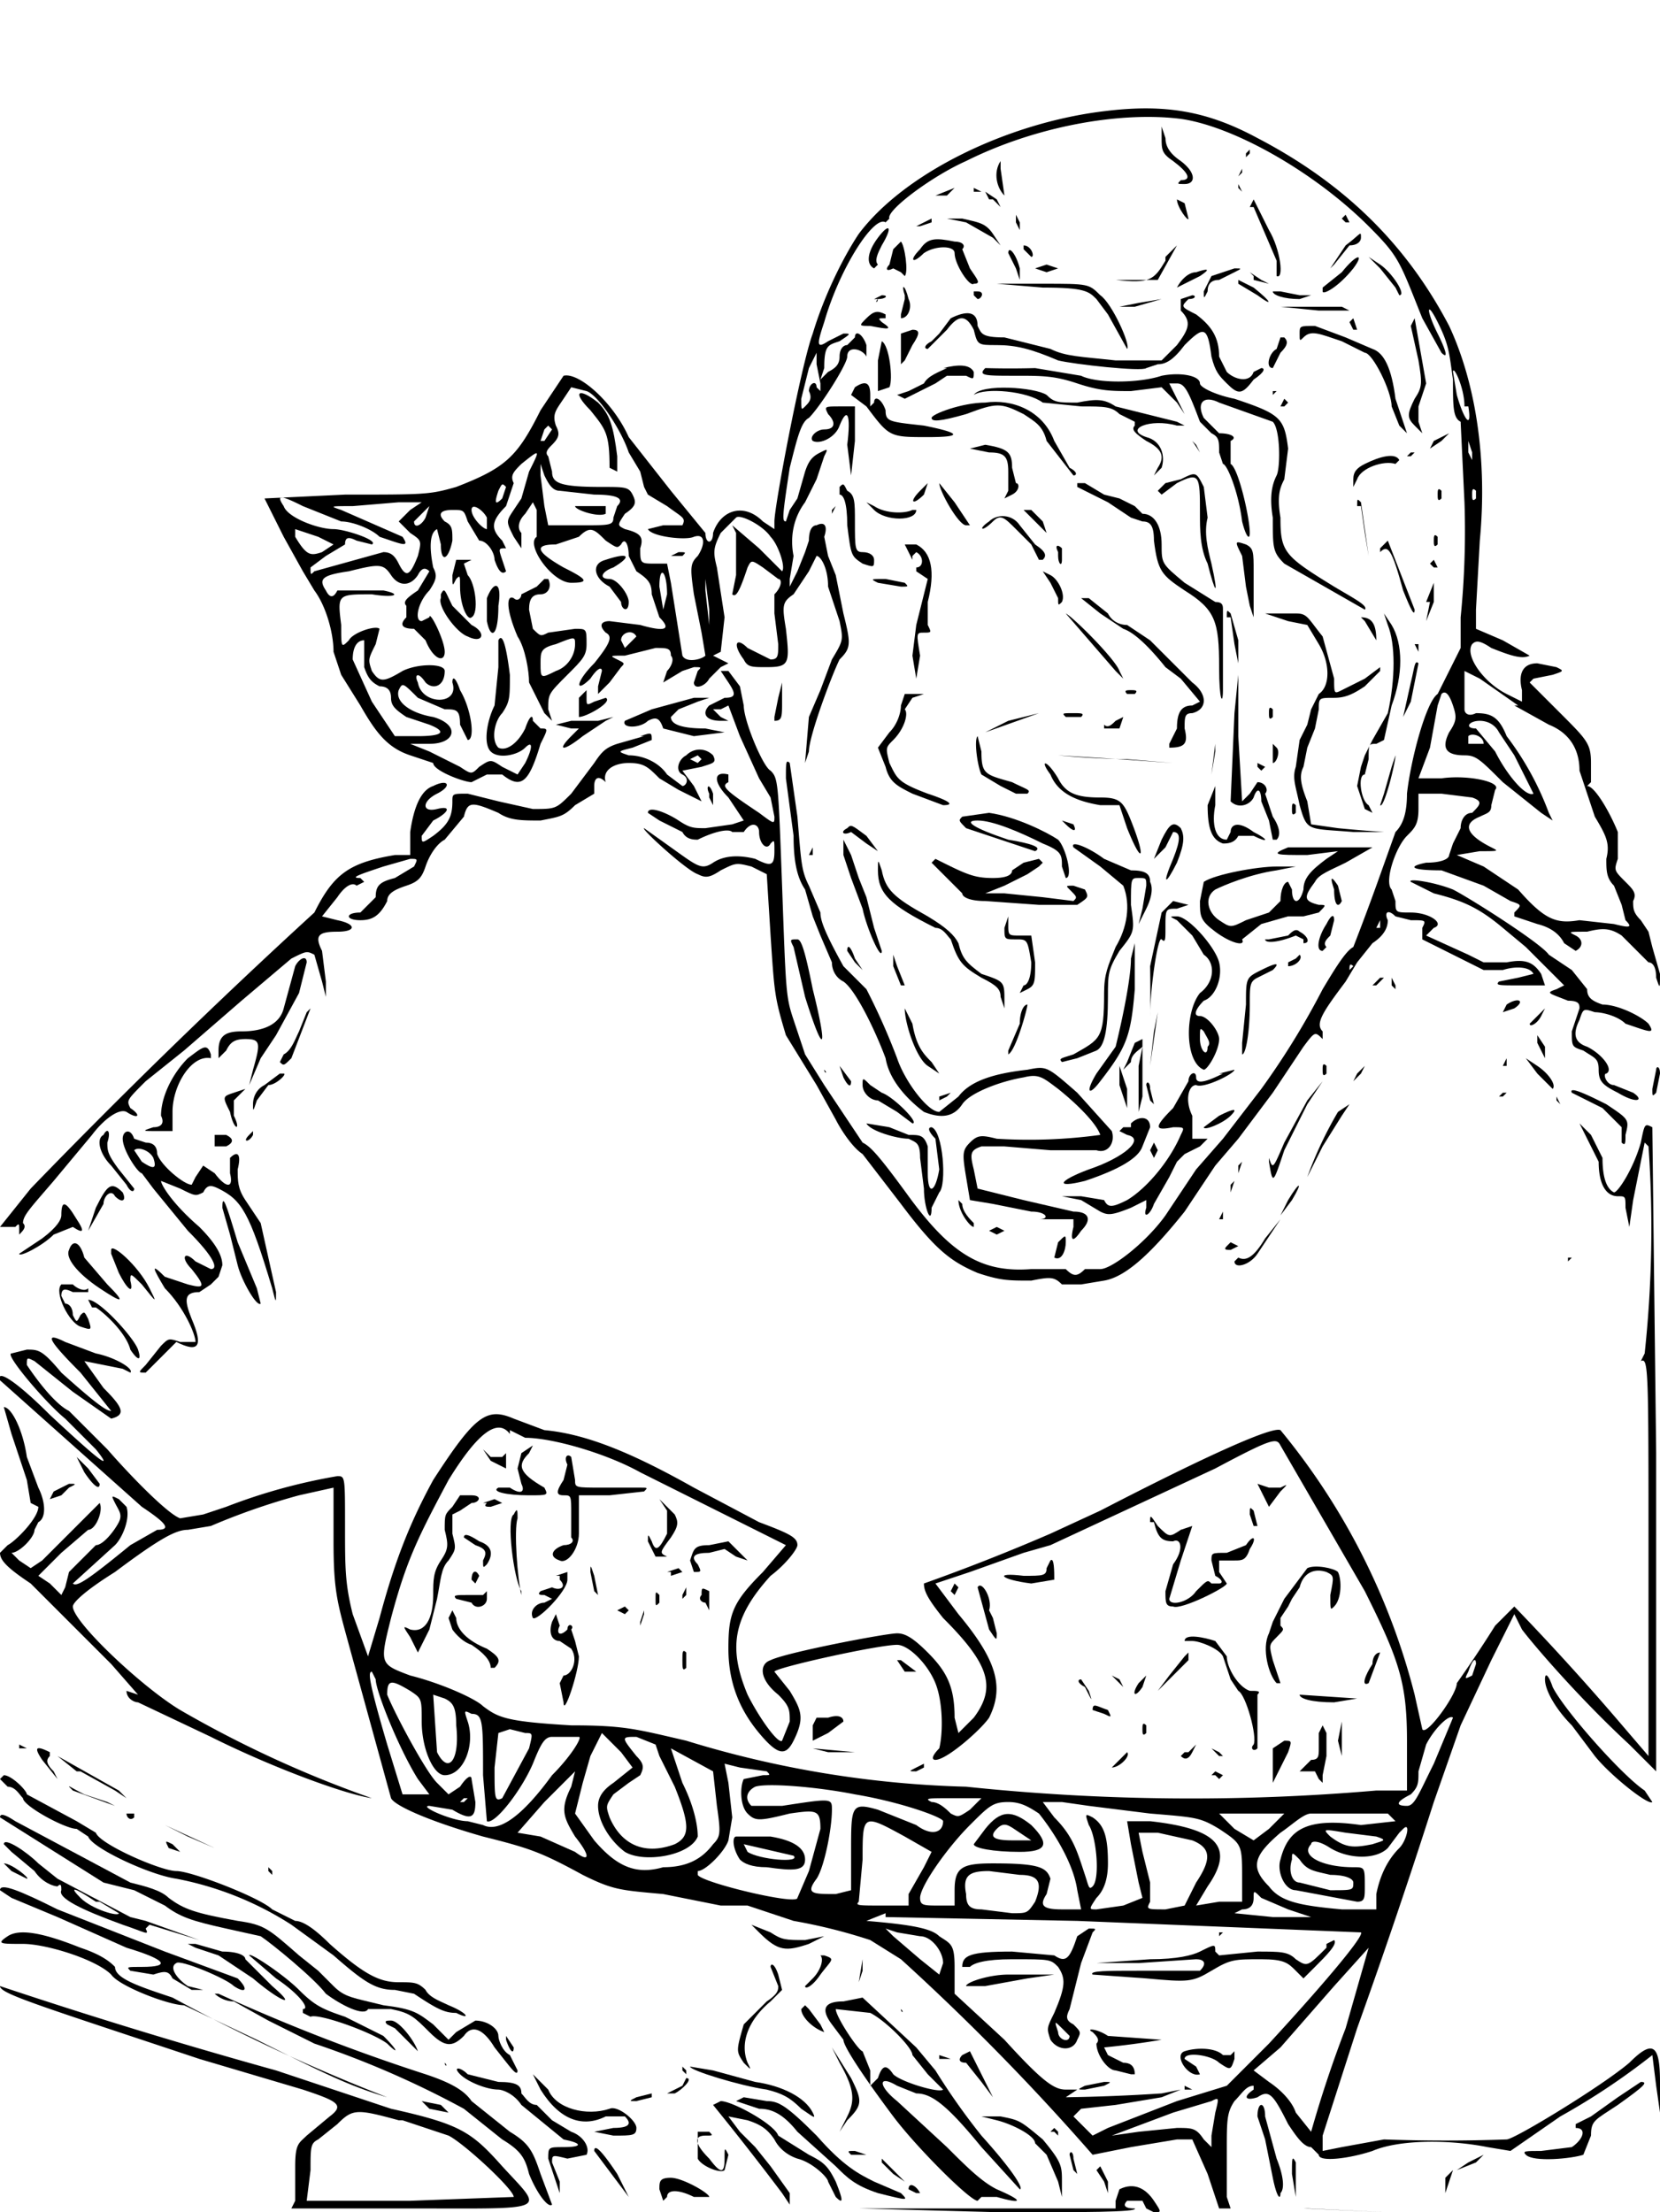 <svg xmlns="http://www.w3.org/2000/svg" width="577.3" height="769.3" version="1.0" viewBox="0 0 433 577"><path d="M288 29c-25 3-52 16-64 32-4 6-9 16-12 26-3 8-10 45-10 49v2l-3-2c-5-5-11-3-13 3 0 3-2 3-2 0l-9-11-11-14c-4-9-13-17-17-16l-6 9c-6 12-9 15-22 20-7 2-8 2-29 2l-21 1 5 10 5 9 3 5c3 4 5 11 5 16l2 6 5 8c4 7 7 11 13 13l6 2c0 2 8 5 10 5l4-2h4c5 4 7 2 10-8 2-4 2-4 0-4l-2-2c0-2-1-1-2 2-2 4-5 6-7 5-2-2-1-7 1-9 2-3 2-4 2-10-1-8-2-11-3-9v7l-1 10c-2 4-3 10-1 12s7 1 9-1 2 0 0 4l-2 3-4-2c-3-2-3-2-6 0-2 2-2 2-5 0l-8-4-5-2h5c7 0 8-5 1-7-6-1-10-4-9-7 1-2 1-2 5 2l7 3c3 0 4 0 4 4l2 4c2 0 1-8-2-13-1-3-2-4-2-2 2 6-8 6-9 0-1-2 0-3 2 0 2 2 5 1 5-3 0-2-7-2-11 0-5 3-6 3-8 0-1-3-1-3 1-7l1-4c-1-1-7 1-8 3-2 2-2 2-2-4-1-8-1-8 8-8 6 1 8 0 3-1H88c-1 2-2 2-3 0-2-3-1-4 6-5 8-2 9-2 11 1s5 3 7 0c1-2 2-2 3-1l-3 5c-3 2-4 3-3 4v3c-2 2-1 3 2 3l3 3c2 5 5 6 5 3s-4-11-4-9l-2 1c-2 0-1-5 2-8 2-3 2-4 1-6-1-5-1-9 1-10l1 4c0 5 2 4 3-1 0-3 0-4-2-5-2-2-1-3 2-3s3 0 4 3l3 5c2 0 4 3 4 5 1 3 2 4 3 3l-1-3c-1-3-1-3 1-3l-1-2c-3-3-3-5 1-9l2-6c-1-2 0-3 2-5 5-4 5-4 2 2l-2 7-2 3c-2 3-2 3 0 7l2 3v-4c-1-1-1-3 1-5l2-3 1 2v7c-3 2 4 12 9 12s4-1-2-4c-7-4-8-6-2-6l6-2c3-3 4-2 7 1 3 2 3 2 4 1 1-2 2 0 2 3l2 4c3 2 4 3 4 6l2 6c3 3 2 4-5 2l-8-1c-2 0-3 1-1 3 2 1 1 3-3 8-5 5-5 8-1 4 2-3 3-3 3-2l-1 4v2l3-3 3-4c1-1 1-1-1-2s-2-1 2-1l4-1 4-1c3 0 4 0 4 2 1 1 0 3-1 4l-1 3 5-3 3-1c2 0 2 0 1 1l-1 3c0 2 3 1 4-1l3-3 2-1-2-1-2-1 2-1 1-9-2-13c-1-4-1-5 1-9l4-4c1-1 7 2 9 5 2 2 4 8 3 9l-6-6-7-6 1 2v11l-1 5c1 1 2-1 4-7 1-2 1-2 4 0l4 3c1 0 1 2-1 4v5l1 8c0 3 0 4-2 4l-6-3c-3-3-4-1-1 3 1 2 2 2 6 2 6 0 6-1 5-10-1-6-1-7 2-9l4-6 2-4c1 0 3 3 3 8l3 9c1 5 1 5-2 10l-3 8-3 7-1 12 1-3c0-4 6-20 8-24 3-3 3-4 1-12l-2-10-2-5-1-5c1-3 0-4-2-3-1 0-2 1-2 4l-1 3-2 5-2 4v-2l1-6c-1-5 0-10 3-14l3-6 2-6c1-2 1-2-1-1s-3 2-4 5l-2 7-2 3-1 3c-1 0-1-1 1-14 2-8 3-12 5-13 3-3 10-14 10-16 0-3 4-2 5 0v-3c-1-3-3-4-3-2l-2 2c-1 0-2 1-2 3s-1 3-3 4l-2 2 1-3c0-6 1-6 4-7 3-2 3-2 1-2l-4 2c-3 2-3 1-1-5 4-14 13-28 16-26l1-1c-1-2 11-11 20-15 18-9 40-13 56-11 14 2 35 14 49 28 8 8 8 9 14 24l5 9c2 2 1-1-1-5-3-6-3-9 0-3s3 8 4 15c0 7 0 10 2 11l1 21a226 226 0 0 1-1 30v8l-6 12c-3 2-7 17-8 26 0 5-1 8-3 10l-5 14a688 688 0 0 1-6 16c-2 1-5 6-8 11a203 203 0 0 1-16 26l-10 13-7 8-8 12c-5 7-14 14-17 14h-4c-2 2-3 2-5 0h-9c-13 1-21-4-32-19-8-11-10-13-12-14l-4-6-6-9-5-8-3-9c-2-6-2-7-3-35-1-27-1-28-3-30-2-1-7-13-7-17l-1-5-3-4h-2l2 3c2 3 2 4-1 4l-4 2c-2 2-1 4 3 4h2l-2-1-2-2h2l2-1 3 8 5 11 3 5 1 5c0 2 0 2-4-1-9-6-10-7-8-8v-2c-4-1-4 2 0 6l4 6-3 1-7 1c-3 0-4 0-7-2s-8-4-8-2l3 2 6 3c1 2 3 2 4 2 4-2 8-3 9-2h3c2-3 4-2 4 0 0 3 2 5 3 3 1-1 1-1 1 2 0 4-1 4-5 2-4-1-8-1-11 1s-4 1-11-4l-7-5c-1 0 11 11 14 12 2 1 3 1 6-1 4-2 4-2 8-1l4 2 1 16c1 15 1 16 4 26l8 13 5 9c1 2 4 7 7 9l10 13c9 12 13 15 20 18 6 2 8 2 14 2 5-1 6-1 8 1h5l6-1c6-1 13-8 21-18l8-12 6-7 9-12 8-12c3-4 3-4 5-2v-2c-2-2 0-5 6-13l3-5 4-5c3-2 4-4 4-6-1-2 0-3 2-1l4 1c4 0 4 0 3 2v3l12 6 4 2h5c3-1 7-1 8 1l-4 1-5 1c-1 1 0 1 5 1h7l-1-3c-2-3-4-4-9-3h-6l-4-2-11-5 2-2c3-1-1-4-6-4-4 0-4 0-4-3l-1-3c-2-2 1-11 4-14 2-2 3-3 3-7v-4h6l8 1c3 1 2 2 0 4-2 0-3 2-3 4l-2 4-1 3c0 1-2 2-6 2-5 1-4 2 4 2l11 4 7 4c3 1 3 1 1 3v1l6 2c4 1 6 3 7 5l3 2c2-1 2-3 0-4s-2-1 3-1c4-1 6-1 9 1l4 4 3 3c1 0 2 1 2 4 1 3 1 3 1-1l-2-7-1-4-2-3c-2-2-2-3-2-5 1-2 0-3-2-5-3-3-3-3-2-6v-7c-2-5-6-12-8-12l1-1v-5c0-5-1-6-8-13l-8-8 1-1 5-1c3-1 3-1 1-2l-5-1c-4 0-5 3-4 7v3l-4-2c-6-3-11-10-9-13 1-1 2-1 5 1 5 2 8 3 10 2l-7-4-7-3v-5l1-18c2-21-1-41-8-56-11-21-27-37-50-49-13-7-24-9-40-7zm-74 71v2l-1-1c0-2-2-1-2 1 1 2 0 3-1 4s-1 1-1-2l2-8 2-4v3l1 5zm169 6c1 6-1 4-3-3l-1-6c0-2 3 4 3 9zm-230-4c3 1 9 10 11 16l3 5 1 4 1 2 5 3c4 3 5 3 4 5h-5l-4 1c1 2 10 3 12 2 3-1 3 2 1 5-2 2-2 3-1 10l2 10 1 6c-1 1-5 2-6 0l-3-19-1-5h-3c-4 0-4 0-4-4 1-3 0-4-4-5-2-1-2-1 0-4 3-2 3-3 2-5s-2-2-8-2c-11 0-13-1-13-4l-1-4c-1-1 0-2 1-3 2-2 2-3 1-5-1-3 0-4 2-7l2-3 4 1zm-9 10-2 3h-1l1-3 1-1 1 1zm240 6v2l-1-2v-3l1 3zm-238 10 9 1c6 0 8 1 6 3l-1 3c0 2-1 2-8 2h-9l-1-5-1-8v-3l1 3c1 2 2 4 4 4zm-15 2c-2 2-2 1-1-2 1-2 1-2 2-1l-1 3zm254 0c-1 1-1 0-1-1s0-2 1-1v2zm-306 2 10 4c3 0 8 2 10 4 6 2 8 3 6 0l-16-7c-3-1-3-1 3-1l12-1h6l-3 2-3 3 3 3c3 2 3 2 2 6-2 5-3 6-5 2-1-2-2-3-4-3l-18 5c-1 1-1 1-1-1l4-3 5-3c0-2 1-2 3-1l4 1c2-1-7-4-10-4-4 0-12-3-13-6-2-3-1-3 5 0zm32 3c-1 2-3 3-3 1l4-4-1 3zm16 0v3c-1 0-4-3-4-5s3 0 4 2zm-44 5 4 2-3 2c-3 1-4 1-7-4v-2l6 2zm102 19v4l-1-9v-3l1 8zm-11-4-1 4-1-6c0-6 2-4 2 2zm-8 11-3 3-1-2c0-2 3-3 4-1zm-71 3v5c1 3 2 4 4 5 2 0 3 1 3 3s1 3 4 5l6 2c5 2 3 3-3 3h-6l-6-9-5-11c0-3 1-5 3-5v2zm300 15 9 5c5 2 8 6 8 12l4 12c3 5 4 7 3 11 0 3 0 5 2 7l2 5 1 4c2 2 1 2-3 1l-9-1c-6 1-9 0-16-8l-9-6-7-3 6-1c5 0 5 0 3-1-6-3-8-6-3-8 2-1 3-1 3-3l1-4c2-2-7-4-14-3h-6l3-8 2-11 1-3c1-1 2 0 3 3s1 4-1 7c-2 4-1 6 4 6 3 0 4 1 10 7l10 8 3 2-1-2a77 77 0 0 0-11-20c-2-5-4-6-8-6-2 1-3 0-3-1v-10l4 2 10 7zm-4 7 4 6 5 10c-2 1-7-5-10-11l-5-6c-3 0-2-2 1-2 2 0 4 1 5 3zm-4 3h-4v-2c1-1 4 0 4 2zm-27 48h-1l1-2v2zm-8 11c-1 1-1 1 0 0 0-1 0-2 1-1l-1 1z"/><path d="M154 107c4 5 5 6 5 15l2 1v-4c-1-8-2-11-5-14-5-4-7-3-2 2zM175 145h3c1-1 1-1-1-1l-2 1zM150 132c0 1 6 3 8 2v-2h-8zM303 36c0 3 0 4 3 6 4 3 5 5 2 5-1 1-1 1 1 1 3 0 3-3-1-6-3-2-4-4-4-6l-1-3v3zM325 40v1l1-1v-1l-1 1zM261 42c-2 3-1 7 1 9l2 3-2-3-1-7v-2zM324 44l-1 2 1-1v-1zM323 49l1 1-1-2v1zM244 51h3l2-2-5 2zM254 50h2l-2-1v1zM259 52l2 2-1-2-3-2 1 2zM307 52c0 2 3 6 3 5l-1-4-2-1zM327 54l3 7 3 7v4c2 1 1-7-2-12l-3-6-1-2-1 2zM265 58l1 2v-2l-1-2v2zM350 57l1 1h1l-1-2-1 1zM239 59h1l3-1v-1l-4 2zM252 58l7 4 2 2-2-3c-2-3-4-3-8-4h-4l5 1zM229 62c-3 4-3 7-1 8l1-1c-1-1 0-3 1-5 3-5 2-6-1-2zM351 64l-4 6 1-1 4-5c2 0 3-1 3-2 0-2 0-1-4 2zM233 65l-1 4c-1 1-1 2 1 1l2 1 1 1c1-1 0-8-1-9l-2 2zM240 65c-3 3-2 4 1 1 3-2 8-2 8 0 0 3 4 9 5 8 2 0 1-1-1-4l-2-5c1-1 0-2-2-2-5-1-7-1-9 2zM267 65l2 2c1 0 0-3-2-3v1zM304 68c-3 5-4 6-13 5h-4 15l5-9-3 3zM263 66l2 4 1 3v-3c-1-4-3-6-3-4zM350 71l-5 4v1c0 1 4-1 8-6 3-4 1-4-3 1zM360 70l4 5 1 2c2 0-2-6-5-8l-3-2 3 3zM270 70l3 1 3-1-3-1-3 1zM312 71c-2 0-4 2-5 4l-2 2 2-2 6-3c3-2 2-2-1-1zM316 72l-2 4c0 2 0 2 1 0 0-2 1-3 3-3l2-1 2-1c2-1 2-1 0-1l-6 2zM327 73l4 1-2-1-3-2 1 1zM323 73v1l5 3c4 3 4 2-1-2l-4-2zM272 75c11 0 12 1 14 3l3 4 5 9c1-1-4-12-7-14-3-3-3-3-15-3h-12l12 1zM236 78l-1 4v1c2 0 3-3 2-5-1-4-2-4-1-1zM254 77l1 1c1 0 2-2 0-2h-1zM332 76c0 1 3 2 7 2l3-1h-3l-5-1h-2zM229 78c-1 1 0 1 0 0 2 0 3-1 1-1l-2 1zM303 78l-6 1-5 1h4l7-2 1-1-1 1z"/><path d="M308 78v3c3 3 2 5-1 9l-4 4h-12c-9-1-13-1-17-3l-12-3c-6 0-6-1-7-3 0-4-3-4-7-2l-3 4-2 2c-2 1-2 2-1 2l5-5c3-4 5-4 7 0 1 4 1 4 6 4s9 1 16 4c4 1 22 3 23 2l3-1c2 0 4-1 7-5 5-5 6-5 7 3 1 4 2 5 4 7 3 3 4 3 7-1 3-2 3-3 2-3l-2 1c-1 3-5 2-7 0l-2-4c0-5-2-8-6-11-4-2-4-2-2-4 2 0 2-1 1-1l-3 1zM334 80l10 1h8l-2-1h-16zM226 83c-2 2-2 2 1 2 5 1 6 1 3-1-1-1-1-1 1-1v-1c-2-1-3-1-5 1zM352 84l1 2h1l-1-3-1 1zM368 85l2 9c1 6 1 7-1 10-2 4-2 5 0 7l2 2-1-3v-4l2-6-3-17-1 2zM339 87c0 2 0 2 1 1 2-2 4-1 10 1l6 3c2 0 7 10 7 14l2 5 2 2-1-3-2-6c-1-8-3-12-6-13l-7-3-8-3c-4 0-4 0-4 2zM235 87v8l1-1 2-4c2-3 2-4 0-4l-3 1zM334 88l-1 3c-2 1-3 5-1 5l2-4c2-2 2-3 1-4h-1zM229 94v8l3-1c1-2 0-11-2-12l-1 5zM247 96c-2 1-5 2-6 4l-4 2-3 1 2 1 8-4 3-2h5c2 1 2 1 2-1-1-2-4-2-8-1z"/><path d="M257 96c-2 2 0 2 8 2 7 0 10 0 16 2s9 2 14 2l8-1 4 4 2 3-2-4-2-4h2c2 0 3 2 6 10l3 3c2 1 2 2 2 5l1 3c1 0 4 7 5 15 1 4 2 5 2 3 0-4-3-17-5-18v-6c2-1 0-2-3-2l-4-4c-2-4 0-6 4-4l14 5c2 2 2 12 1 14s-2 5-1 11c0 8 0 9 3 12l21 12c1-1-3-3-8-6-13-8-14-9-14-18-1-6 0-8 1-10l1-8c-1-8-2-9-14-13-5-1-9-3-9-4 0-2-5-3-10-2-6 2-17 2-21 0l-12-2a231 231 0 0 1-13 0zM223 101l-1 2 4 3c6 8 6 8 16 8 9 0 9-1-1-3-9-1-10-1-10-4-1-3-3-4-3-2l-1 1v-3c0-3-1-4-4-2z"/><path d="M254 103c-1 1-1 1 0 0 3-2 14-1 18 2l10 1c6 0 8 0 10 2l4 2v1c-1 1 0 2 3 4 4 2 5 4 3 7l-1 2 2-2c1-3 0-7-4-8-6-2 1-5 8-3h2l-2-1-16-4c-3-2-5-2-10-1-5 0-6 0-8-2-3-2-17-3-19 0zM332 102v1l1-1h-1z"/><path d="M257 105c-6 0-14 3-14 4s2 1 9-1c8-3 9-3 15 0 3 2 5 3 6 7l7 9c1 0 1-1-1-2l-4-7c-3-8-11-11-18-10zM334 106h1l1-1-1-1-1 2zM216 108c2 2 2 4-1 4-2 0-4 2-3 3 2 1 6-1 7-4 2-5 3-3 2 5l1 8 1-9v-9h-4c-4 0-4 0-3 2zM374 115l-1 2 3-2 2-2-4 2zM311 115l2 3 1 2-2-4-1-1z"/><path d="m253 117 5 1c4 0 5 1 5 5v5l-1 2 2-1c2-1 2-3 1-3l-1-4c0-4-1-5-7-6l-4 1zM367 119h1l1-1h-1l-1 1zM356 121c-2 1-3 2-3 4v2l1-2c1-3 7-5 10-4l1-1c-1-2-5-1-9 1zM377 124l2 2-2-2-2-3 2 3zM308 125l-4 1-2 2 1 1 4-3c6-3 6-2 6 8 0 4 0 9 2 13 2 8 3 9 1 0-1-4-2-8-1-12l-1-8c-2-4-2-4-6-2zM281 127l8 4 6 4 3 1c2 0 3 1 3 5 1 8 2 9 8 13 8 5 9 8 9 20 0 9 1 10 1 6v-21c0-1 0-2-2-2l-8-5c-6-5-6-5-6-10s-2-8-5-8l-2-2-4-2-4-1-5-3h-2zM219 127v2c1 0 2 2 2 8 1 8 1 8 4 10 3 1 3 1 3-1 0-1-1-2-3-2s-2-1-2-8c0-5 0-7-2-8-1-2-1-2-2-1zM240 128c-3 3-2 4 1 1l1-3-2 2zM245 126c0 2 5 11 7 11h1l-4-6-4-5zM375 129c0 1 0 2 1 1v-2c-1-1-1 0-1 1zM355 132l1 7 1 6-2-14c-1-1-1-1-1 1zM217 133v1l1-2-1 1zM228 133c3 3 11 3 11 0h-1c-2 1-7 1-10-1l-2-1 2 2zM267 133l4 4 2 2-1-3-3-3h-2zM258 136c-3 2-2 3 1 0 2-2 3-1 6 2l4 4 2 4h1c1-1 1-2-2-4l-4-5c-2-3-6-3-8-1zM374 141c0 1 0 2 1 1v-2c-1-1-1 0-1 1zM236 142l2 4v-1l1-1c2 1 2 4 0 4v1l3 2-3 12-1 8 1 6 1-6c-1-6-1-6 1-6s2 0 1-2v-6c2-8 1-13-3-15h-3zM324 145l1 8 1 5 1 3v-12c0-5 0-6-2-7-3-1-3-1-1 3zM360 143v1c2-2 3-1 6 10 2 5 3 7 3 5l-7-18-2 2zM276 145c0 2 1 3 1 1v-3c-1-1-2-1-1 1zM119 146l-1 4c0 3 0 3 1 1 1-1 1-1 1 2 0 5 2 9 3 8 2-1 1-9-1-11l-1-3 2-1h-4zM158 146c-4 1-3 5 1 7l3 4c0 2 2 3 2 0 0-2-3-6-5-6-3 0-2-2 1-3 5-3 4-4-2-2zM373 147l1 1h1l-1-2-1 1zM274 152l2 4c0 2 0 2 1 1 1-2-1-6-3-7l-2-1 2 3zM142 151l-2 2-4 2c0 1-1 2-2 1-2-1-2 3 1 10 2 3 3 9 3 12l4 8 2 2-1-3c0-4 0-4 5-9 4-4 5-5 5-8 0-4 0-4-3-4l-7 1c-2 1-2 1-4-1l-1-5c0-3 1-4 3-4s3-2 2-4h-1zm8 17c0 3-2 6-5 7-4 2-4 2-4-2 0-3 0-4 4-5 5-2 5-2 5 0z"/><path d="m229 152 6 1c2 0 2 0 1-1l-5-1c-4 0-4 0-2 1zM373 157l-1 5 2-5v-5l-2 5zM127 156v6c1 5 3 4 3-4 1-6-1-7-3-2zM115 156c-1 2 4 9 7 10 4 2 5-1 1-3l-5-5c-2-4-2-5-3-3zM282 156l5 4 6 4c3 1 7 5 11 10l4 3 5 6-2 1c-3 0-4 2-4 6l-2 4v1c4 0 5-1 4-5 0-3 0-4 2-4 4-1 4-5 0-8l-11-11-6-4c-2 0-4-1-5-3l-5-4h-3zM278 160l13 15 2 2-1-2c-1-3-12-14-14-15-1-1-1-1 0 0zM321 161l1 7 1 5v-6l-2-7c-1-1-1-1-1 1zM330 160l6 2 5 1 3 5c3 5 3 11 0 13l-2 4-1 4-2 4-1 7c-1 3 0 5 1 10 2 7 2 6 14 7h8a432 432 0 0 1-12-1l-7-1-1-6c-2-5-2-7-1-9l1-5 2-5 1-5c0-3 0-3 4-3 3 0 5-1 8-3l4-4v-1l-4 3-6 3c-2 1-2 1-2-3l-3-11c-4-5-4-6-7-6h-8z"/><path d="M362 163c2 5 2 14 0 23l-4 7-2 4-1 3-1 5 2 6 2 1-1-2c-2-1-3-8-1-8l1-4c0-4 0-4 2-4l2-1 2-9c3-8 3-16 0-21l-2-3 1 3z"/><path d="m356 162 3 5 1 4-1-4c0-4-1-6-4-6l1 1zM369 168l1 2v-2h-1zM368 178l-2 9 2-4 2-10c-1-1-1 1-2 5zM322 186l-1 23c2 2 5 1 6-1 1-3 2-2 2 1l2 5 1 5h1c1-1 1-3-1-6l-2-6c1-1 0-3-2-3l-2 3-2 2-1-17v-16l-1 10zM203 182l-1 5v1c2 0 2-1 2-5v-5l-1 4zM151 182v5c2 0 9-4 7-5l-3 1c-2 1-2 1-2-1v-2l-2 2zM236 181l-1 3c0 2-1 5-3 7l-3 4 2 5c1 4 3 5 7 7l8 3c3 0 2-1-4-3-8-3-8-4-10-8-1-4-1-4 1-6 3-3 4-7 3-8l2-3 3-1h-5zM294 181h2c1-1 0-1-1-1s-2 0-1 1zM170 185l-7 3c-1 2 4 2 6 0 2-1 3-1 4 2l8 2 8-1-5-1c-6 0-9-1-9-3l2-2 5-2 3-1h-4l-11 3zM331 186c0 1 0 2 1 1v-2c-1-1-1 0-1 1zM317 185v9l-1 8 1-6v-11zM156 188h-7l-4 1 4 1h2l-2 2c-4 4-2 4 3 0l6-4 2-1-4 1zM263 188l-6 3 14-5-8 2zM278 187h4c1-1 0-1-2-1-3 0-3 0-2 1zM291 188c-1 1-2 2-3 1v1h4l1-3-2 1zM168 192l-7 2c-3 1-4 2-6 5l-6 8c-4 4-4 4-10 4l-9-2-8-2c-4 0-4 0-4 2 0 4-1 6-5 9-3 2-3 2-3 0l3-4c4-2 5-4 1-3s-4-2 0-4 3-4-1-2c-3 1-5 5-6 12v6h-4c-12 2-16 5-21 15a1694 1694 0 0 0-74 72l-8 10h4c1-1 1-1 1 1v1c1-1 2-2 1-3 0-2 2-4 8-11l10-12c3-4 7-7 9-6 3 2 4 1 1-1-1-2-1-2 4-7l10-8 15-13 13-11c4-2 4-2 6-1l2 7 1 4v-4l-1-8c-2-4-1-5 4-5s5-2 0-3l-4-1 4-5c2-3 4-4 5-3l2-1-1-1c-3 0 0-1 6-3l7-2c2 0 2 0 1 2l-5 3c-4 1-5 2-5 5l-4 4c-4 0-4 2 0 2 3 0 5-1 7-5 0-2 2-3 5-4s4-2 5-5 3-6 5-7l5-6c1-4 2-4 9-1 3 2 6 2 11 2 5-1 6-1 9-4l5-3v-2c0-2 1-3 3-1 1 1 1 1 0 0-1-3 2-5 6-5s5 1 8 4l5 3 4 2 2 1-2-4-3-4 5-1c3-1 4-1 3-3-2-2-5-2-7 0-2 1-3 4-1 5s1 3 0 3l-4-3c-2-3-6-5-10-5-3-1-3-1 1-2l5-2c0-2 0-2-3-1zm15 6-1 1-2-1 2-1 1 1zM255 192c-1 1 0 8 1 10l5 3 4 2h3c1-1 0-1-4-3-7-2-8-2-8-8l-1-4zM332 195v4c1 0 2-3 1-4l-1-1v1zM276 197l16 1 14 1-12-1a215 215 0 0 1-18-1zM363 200l-2 7-1 3c1 1 4-11 4-13l-1 3zM205 203l2 15c0 7 1 11 3 14l2 7 2 5 3 7c0 2 1 4 3 5 3 2 8 12 11 20 1 6 6 11 10 14 5 2 8 1 10-2s10-6 16-7c4-1 5 0 9 3 5 4 10 9 11 12a137 137 0 0 1-27 1c-4-1-5-1-7 1s-2 3-1 9l1 6 6 1 10 2c4 0 5 2 2 2h9v2c-1 4 0 4 2 1 3-3 2-5-2-5l-13-3-12-3-1-5c-1-4-1-5 2-6h6l12 1h12c3 1 5-2 4-5l-9-10c-8-7-8-7-13-6-9 1-15 3-18 7l-5 4c-3 0-9-8-11-14a174 174 0 0 0-8-18l-3-3-3-3c-5-9-6-12-6-14l-3-7c-2-4-2-6-3-18l-2-14c-1-1-1 0-1 4zM274 202c2 5 7 7 13 8h5l2 6c4 10 5 8 1-2-2-5-3-6-8-6-6 0-9-1-11-5-3-5-5-5-2-1z"/><path d="m328 200 1 1 1-1-2-1v1zM185 208l1 2v-3c-1-3-2-2-1 0zM315 210c0 6 1 9 4 10 1 0 3 0 4-2h4c4 2 4 1 0-1-4-3-6-2-6 0l-1 2c-3 0-4-4-3-9v-5l-2 5zM337 211c0 1 0 2 1 1v-2c-1-1-1 0-1 1zM251 213c-1 1-1 1 1 3l18 6c2-1-1-2-7-3-9-3-12-5-8-5s11 3 17 6c5 2 5 3 5 6l1 3c2 0 0-8-2-10-3-2-11-6-18-7l-7 1zM278 215c2 2 3 2 2 0l-3-1 1 1zM221 216c-2 1-1 2 1 1l4 3 3 2-3-4c-4-3-4-3-5-2zM303 219l-2 5 3-3 2-4c2 0 2 2 0 7-3 7-2 7 1 1 2-5 2-7 1-9-2-2-3-1-5 3zM220 223l2 6 3 8c1 5 5 14 5 11l-2-6-2-8-2-5-2-6-2-4v4zM280 221l7 5 6 5c2 5 1 11-2 16-2 5-3 7-3 12 0 12-1 12-8 16-3 1-4 1-3 2l4-1 5-2c2-1 3-5 3-14 0-6 0-7 3-12 4-5 4-5 3-12 0-7 0-7 2-7s2 0 2 2l-1 6-1 4 2-4c1-2 2-5 1-7 0-2-1-3-5-3l-7-3c-4-3-9-5-8-3zM336 221c-5 2-3 2 5 2l8-1-3 2c-4 3-6 5-6 8-1 4-3 4-3 0l-1-2c-1 0-2 2-2 5l-3 3-6 2c-4 2-4 2-7 0s-4-6-1-8c2-1 9-4 16-5l5-1h-5c-5 0-16 2-19 4l-1 5c0 4 0 5 4 8s8 4 7 2l5-4 7-2h4l4-1c2-2 2-2 0-2-4-1-4-2-1-6 1-2 4-3 8-5l7-4h-22zM211 223h1v-2l-1 2zM229 227c0 6 3 9 15 15 2 0 3 2 4 3 2 6 3 7 8 10 4 2 5 3 5 5l1 3v-2c0-5 0-5-6-7-4-3-5-4-6-8-1-2-3-4-8-7-9-5-11-7-12-12-1-3-1-3-1 0z"/><path d="m243 225 4 4 4 4c0 1 2 2 6 2l14 1h10c3-2 3-2 2-4l-3-1c-2 0-2 0-1 1 2 2 2 2 1 3l-8-1-10-1h-5l5-2 6-3 3-2 1-1-1-1-4 1-3 2c0 1-1 2-5 2-5 0-7-1-15-5l-1 1zM348 232c0 4 1 5 2 3l-1-4c-2-3-2-2-1 1zM368 230l6 3c8 2 12 4 18 9l6 5 10 10-2 1c-3 1-2 1 3 3 3 0 3 1 3 2l-2 6c0 4 0 4 3 5 3 2 4 2 4 5s1 4 5 6c5 3 7 2 4 0l-5-2c-2 0-3-3-2-3 2-1-1-5-5-7-3-1-4-3-2-7 1-3 1-3 4-2 2 0 6 1 8 3 6 2 8 3 6 0-2-2-8-5-12-5-3-1-4-2-4-4l-4-5-6-4c-2-3-21-15-25-17-5-2-12-3-11-2zM303 238l-3 14a367 367 0 0 1 0 13c0-7 2-21 3-20s1 0 1-3c0-5 0-5 3-5l3-1-4-1-3 3zM346 241c-2 3-3 7-1 7l1-1c-1-1 0-2 1-3l1-4c0-2-1-1-2 1zM262 242c0 3 0 3 3 3s3 0 4 6c0 4-1 6-2 6l-1 2 2-1c2-1 2-2 2-7l-1-7h-3c-3 0-3 0-3-3v-2l-1 3z"/><path d="m307 240 4 4 3 5c3 2 3 7-1 10-4 5-4 18 1 20 1 0 4-5 4-8 0-2-3-6-5-6s-1-2 1-4c3-1 5-6 4-10s-8-12-11-12c-2 0-2 0 0 1zm8 33c0 3-2 1-2-2s0-3 1-2c1 2 2 3 1 4zM336 244l-5 1h-1c0 1 3 1 8-1l2 1v1c2 0 1-2-1-3-1-1-2 0-3 1zM207 247l3 13c5 16 6 14 2-2-2-10-3-13-4-13-2 0-2 0-1 2zM295 250c0 6-3 19-4 23l-5 7c-3 5-2 6 1 2 7-9 8-12 9-24v-12l-1 4zM221 248l2 3 2 2-2-3c-1-3-2-4-2-2zM338 250l-2 1v1c2 0 4-2 3-3l-1 1zM77 252l-3 11c-1 4-5 6-11 6-4 0-6 1-6 5v2l2-2c1-2 2-3 5-3 4 0 4 1 2 8l-1 4 3-7 4-6 6-11 2-8c0-2-2-1-3 1zM233 252l2 5h1l-2-5-1-3v3zM329 253c-4 2-4 2-4 9l-1 10v3c1 0 2-6 2-13 0-5 0-6 2-7l4-2c2-2 1-2-3 0zM358 257h1l2-2h-1l-2 2zM363 257l1 1v-1l-1-2v2zM236 263c0 4 3 13 6 15l3 2-2-3c-2-2-4-4-5-10l-2-4zM393 262l-1 2 3-1c3-2 1-3-2-1zM266 267l-3 7v1c2-1 5-12 5-13-1 0-2 2-2 5zM301 269l-1 9 2-14-1 5zM80 264l-2 5c-1 2-2 5-4 6l-1 2c1 1 1 1 3-1l5-13-1 1zM401 265l-2 2c0 1 2 0 3-2l1-2-2 2zM401 272l2 4v-3l-2-3v2zM296 272l-2 5-1 2 2-2c0-2 2-3 3-4v-2l-2 1zM49 276c-4 4-7 10-7 15 1 2 0 3-2 3-3 1-3 1 1 1h4v-5c0-7 5-15 10-14v-1c-1-3-2-2-6 1zM297 278v12l1-4v-13l-1 5zM392 278h1v-2l-1 2zM401 280l4 4c1-1-1-4-4-6l-3-2 3 4zM345 279c0 1 0 2 1 1v-2c-1-1-1 0-1 1zM432 279l-1 5c0 2 0 2 1 1l1-5c0-2-1-2-1-1zM213 278l2 1c0 1 1 1 0 0l-2-1zM220 281c1 2 2 3 2 1l-3-4 1 3zM319 280c-4 2-7 3-7 1s-2-1-2 1l-4 7c-5 5-5 6 0 5 3 0 3 0 2 2-3 7-9 14-14 17-4 2-5 2-6 0l-6-1h-5l5 1 5 3c2 1 3 1 8-1l4-2v2c-1 3 1 2 2-1l4-7 2-4 2-2 4-2 2-2h-4v-6c-2-4-1-8 1-8 2 1 10-3 10-4l-4 1zM354 280l-1 2 2-2 1-2-2 2zM73 280l-4 3c-2 1-3 3-3 5s0 2 1-1l3-4c2 0 5-3 4-3h-2zM292 283l2 6v-5l-2-6v5zM225 283c0 2 2 4 4 4l5 3 4 3c2 0-5-7-8-8l-3-2c-2-2-2-2-2 0zM299 283l1 4 1 1-1-4c0-2-1-2-1-1zM341 287l-6 11c-3 7-3 7-4 4v1c1 6 1 6 4-3l6-12 4-6-4 5zM61 285c-3 1-3 1-1 5 1 5 3 5 1 1v-4l3-3-3 1zM410 285l2 1 6 3 5 5v4c1 1 1 0 1-2 1-4 1-4-5-8-4-2-10-5-9-3zM245 286v1l2-1 1-1-3 1zM391 286h1l1-1h-1l-1 1zM406 287l1 1-1-2v1zM349 290a101 101 0 0 0-8 17l4-8 5-8 2-3-3 2z"/><path d="m318 291-4 3c0 1 5-1 7-3s1-2-3 0zM226 293c1 2 8 4 11 4 2 1 3 1 3 5l1 8c0 5 2 10 2 5l2-4c2-2 1-16-2-17-1 0-1 1 1 3l1 8c-1 6-3 7-3 1v-7c-1-3-2-3-5-3l-5-2-6-1zM295 294h-2l-1 1 2 1c5 1-1 6-10 9-8 3-9 5-1 3 9-3 14-6 15-9l2-5c0-3-3-3-5-1z"/><path d="M428 298c-2 7-6 13-7 13-2-1-3-4-3-9l-3-6-3-3 2 4 3 6c0 6 2 9 5 9 2 0 2 0 2 3l1 5 1-7 2-10 1-5 1 1a306 306 0 0 1-1 54l-1 2c2-1 2 2 2 51v52l-6-7a677 677 0 0 0-29-32l-5 5a321 321 0 0 1-10 15c0 3-8 14-9 12l-2-9a177 177 0 0 0-35-69c-2-1-18 6-47 21l-13 6a536 536 0 0 1-33 13c0 2 1 4 5 9 12 12 14 18 8 26l-4 4-1-4c0-8-2-12-7-17-4-4-6-5-8-5-3 0-29 5-33 7-3 1-3 5 2 9 3 3 3 4 3 7l-2 5c-1 1-6-6-9-12-5-12-4-20 6-31 4-3 7-7 7-8 0-2-2-3-10-6l-17-9c-16-9-28-14-39-15l-8-3c-7-3-10-1-21 16-6 11-10 21-14 36l-3 10-4-11c-2-8-2-12-2-23 0-13 0-13-2-13a149 149 0 0 0-29 8l-6 2-6 1c-3-1-12-10-19-18l-10-10c-4-2-9-9-11-12 0-2 0-2 2-1l10 8 10 7c4-1 3-3-2-8l-5-7 10 2 2 1c1-1-4-4-9-5l-8-3c-6-3-4 0 4 8l8 10c-1 0-3-1-13-10-5-6-6-6-9-6l-4 1c-2 0 9 13 14 17l8 8c4 5 3 5-12-9-9-9-14-12-13-9l37 33c6 4 8 6 4 6l-7 4c-11 9-14 11-15 10l11-10c2-2 4-7 3-10l-2-2c-2-1-2-1-1 1s2 3 1 5-4 6-6 6l-7 7-1 4-1 2-3-3-3-2 6-6 7-6c2 0 4-5 3-7l-2 2-3 3-4 4-6 6-3 2-3-2-2-2c2 0 6-4 6-6l1-2c2-1 2-5 0-9l-3-8c-1-7-4-13-6-13l2 7 4 12 1 6 2 1c0 3-6 9-8 10l-2 2c0 2 2 4 8 8l11 11 10 10 7 8 2 2-2-2-3-1c0 2 2 3 3 3l19 9c16 8 35 15 42 16a294 294 0 0 1-50-23c-10-6-28-23-28-27 0-1 3-4 11-9 12-9 16-11 19-11l6-1a175 175 0 0 1 23-8l9-2v14c0 13 1 16 4 27l11 40c1 2 10 6 24 10 12 3 15 4 26 10 8 4 10 4 21 5l15 3h7l12 4a143 143 0 0 1 20 5l8 5a617 617 0 0 1 50 51l10-2 12-2h4l4 9 3 9h22l22 1-21-1h-20l-1-3v-12c0-8 0-10 2-13 2-2 3-4 5-4v1c-3 2-2 3 1 2 3-2 4-1 8 7 2 3 4 6 6 6l2 2c0 2 8 1 14-1 7-3 20-3 30-1l6 1 13-9a181 181 0 0 0 24-16l1 8 1 7v-8c0-10-2-11-8-5-7 6-30 20-32 20a449 449 0 0 1-32 0l-11 2-5 1v-4l9-28a1767 1767 0 0 0 20-59l7-20 8-17 6-12 2 4c3 4 15 18 28 30l7 7v-83l-1-85c-2-1-2-1-3 4zm-295 75 4 2c7 0 21 4 30 9l24 12 14 7-6 7c-8 8-9 11-9 20s3 16 8 22 7 6 9 2c3-6 2-8-1-13l-4-5c0-1 27-7 32-7 3 0 8 5 10 10s2 13 1 17c-2 2-2 3-1 3 3 0 12-8 14-11 4-8 2-15-8-27l-6-8 9-3 14-5 7-2 43-20c15-8 16-8 17-6l22 38c9 18 11 24 11 39v13h-8a563 563 0 0 1-107-1 271 271 0 0 1-73-12c-13-3-16-4-30-4-17-1-19-2-23-5-2-2-11-6-19-8-8-3-8-3-5-15 4-15 7-21 15-36 8-13 13-16 16-12zm252 61-1 3c-2 1-2 1-1-1 1-3 2-4 2-2zm-287 4c0 3 6 18 11 26l3 4h-7l-4-13c-5-17-5-19-4-19l1 2zm9 3c3 2 3 2 3 8 0 7 3 14 6 14 5 0 8-8 6-14-1-3-1-3 1-2 3 0 3 2 3 16l1 12c2 1 9-8 12-15 2-5 3-7 5-7h7c1 0-2 5-7 10-8 11-14 15-18 13l-4-1c-4 0-13-4-10-4l6 1c5 3 6 2 6-2l-1-6c0-1-1-1-3 2l-3 2-3-3c-3-3-11-18-13-23 0-4 1-4 6-1zm9 2c2 1 3 2 3 7 1 9-2 13-5 7l-1-15 3 1zm258 17c-4 8-5 11-7 11-3 0-3-1 1-3 2-2 2-3 2-6l2-7c2-4 6-8 7-7l-5 12zm-237-8c2 0 2 0 1 4l-7 13c-2 1-2 0-2-8l1-9 3-1 4 1zm25 5 3 4-5 4c-3 2-4 4-4 6 0 4 3 9 7 12 5 3 17 1 19-4 0-3-1-8-4-14l-3-9 11 6 1 9c1 7 1 8-1 10-3 4-7 6-13 6-7 2-12 0-18-7l-5-7 2-8 2-7 3-6 5 5zm9-2 1 3 4 8c4 10 4 13 0 15-8 3-14 0-17-7-1-3-1-3 1-6l4-3 3-2c1-2 1-3-1-5-4-5-4-5 0-5l5 2zm29 7c1 1 1 1-1 1l-5 1c-1 2-1 7 1 9s3 2 11 0c7-1 8-1 8 4l-3 11-3 7c0 2-25-4-26-6v-1c2 0 7-5 8-8l1-6-1-9-1-5 4 1 7 1zm-51 4c-3 6-2 8 1 13 4 5 4 7 0 4l-9-4-6-1 7-8 8-8-1 4zm74 2c12 2 23 6 23 7 0 3-3 4-7 1l-10-4c-7-2-7-1-7 11v10l-4 1c-6 0-8 0-5-4 2-3 4-13 4-18 0-3 0-3-13-1h-8c-2-2-1-4 1-5 3-1 16 0 26 2zm-101 1-1 1h-1l1-1h1zm131 3c-3 2-3 2-5 1-1-1-3-3-5-3-2-1-1-1 5-1h8l-3 3zm18 1c4 5 9 13 10 20l1 5h-5c-5 0-6-1-4-4l1-4c-1-3-3-4-15-4-8 0-10 1-10 7v4h-4c-4 0-5 0-5-2 0-3 7-13 13-19 5-5 6-6 10-6 3 0 5 1 8 3zm13-2 16 2c12 1 13 1 18 4 6 4 6 4 6 13v6h-6l-6 1 3-5c7-10 3-15-15-17h-6l1 6 2 10 1 4-5 2-7 1c-2 0-2 0 0-3 2-2 3-5 3-9 0-7-1-10-4-12-2-1-2-1-1 2 2 3 3 14 1 16-1 1-1 0-2-3-2-6-3-10-8-15l-3-4h5l7 1zm51 2-4 4-4 3-5-3-4-4h17zm27 0 2 2-9 1c-14-2-19 1-21 9-1 3 1 8 4 8l16 3c2 0 2-1 2-4 0-5 0-5-3-5-8 0-14-3-11-6 0-1 2-1 5 1 5 3 12 3 15 0l3-4 1-1c2-2 1 3-1 5-3 3-5 7-6 12v4h-9c-11-1-16-2-19-6-5-5-4-8 3-14 3-2 6-5 8-5h20zm-126 6 7 4-2 4-4 7v3h-7c-6 0-7 0-6-1l1-11c0-12 0-12 11-6zm123 0c3 1 2 1-1 2-5 1-7 1-11-2-2-2-2-2 4-1l8 1zm-48 1c5 2 5 5 1 11l-3 6-5 1c-5 0-5 0-4-2v-5l-2-8-1-5h5l9 2zm36 9c4 0 6 1 6 2 0 2 0 2-6 2l-8-2c-2 0-3-3-2-6 0-2 0-2 2 0 2 3 4 3 8 4zm-81 0c5 0 6 2 4 7-2 3-2 3-6 3l-8-1c-3 0-4-1-4-4-1-5 1-6 6-6l8 1zm70 9 6 2h-10l-10-1 2-1c2 0 3-1 3-3s0-2 2 0l7 3zm-105 2 50 1 74 3c1 1-12 16-24 29l-11 11-13 4-18 7-4 2-3-3-2-2 2-2 9-1 12-2 5-2-5 1a483 483 0 0 1-25 1l3-2h-3c-3 0-6-2-16-13l-13-12v-7c0-6-1-6-4-8-2-2-7-3-19-4a587 587 0 0 1 5-2zm9 5c3 0 6 4 6 7l-1 3-5-4-7-6-2-2 3 1 6 1zm111 24a309 309 0 0 0-9 27l-4-5c-1-3-4-6-7-8l-4-3 7-6 14-16 9-10-6 21zm-34 22-1 6v3l-2-2c-2-3-3-3-7-3l-10 1-7 1 16-6 10-3c2-1 2-1 1 3z"/><path d="m136 379-1 4 1 4c1 2 0 3-3 1h-3c-2 1 2 2 8 2 5 0 5 0 4-2-7-4-7-6-4-9l1-2-3 2zM128 381l4 2v-4l-1 1h-3l-2-2 2 3zM148 382l-1 4c-2 3-2 4 0 4s2 0 2 5v6c1 1 0 2-2 2-3 1-4 3-1 4 2 1 5-3 5-7v-10h8l9-1c1-1 1-1-1-1h-10c-7 0-7 0-7-2l-1-6c-1-1-2 0-1 2zM328 387l3 6 3-4c2-2 2-2 0-1h-3l-3-1zM120 390l-2 3c-2 2-2 2-2 6 1 4 1 5-1 8s-2 5-2 9c0 6-2 10-6 9-2-1-2-1 0 2l2 4 1-2 2-4 2-8c1-5 1-8 3-10 2-3 2-3 1-7v-5l2-1 3-2c2 0 3-2 0-2h-3zM127 392c-1 1 0 1 1 1l3-1-2-1-3 1zM172 391l2 3v6c-2 4-3 5-4 2-1-2-1-2-1 0l2 4h3c-2-1-2-1 1-5 2-3 2-4 1-6l-4-4zM326 395l1 3h1l-1-4c-1-1-1-1-1 1zM134 395c-2 1 0 17 2 20v1c-1-4-2-17-1-20 0-2 0-3-1-1zM301 397c1 4 2 5 5 5 2-1 3 2 0 6l-2 7c0 3 0 4 2 4 2 1 14-5 14-6l-2-3v-3h4c2 0 3 0 4-3 2-3 1-4-1-1l-5 2c-4 0-4 0-4 2l1 4c2 1 2 2 1 2h-2c-1-1-1-1-4 2-2 3-7 4-7 2l3-10 3-9-3 1c-3 2-3 2-6-1-2-3-2-3-2-1z"/><path d="m121 401 3 2c3 1 3 2 2 4 0 2 0 2 1 1 2-3 1-5-2-6-3-2-4-2-4-1zM185 403c-4 0-4 1-5 4l1 3c2 0 2 0 1-2-2-2-1-3 3-3l4-1 3 2 3 1-5-5-5 1zM274 407l-1 2c0 2-1 2-6 2-8-1-6 1 2 2l6-1c0-2 0-6-1-5zM154 410l1 5 1 1-1-5c-1-3-1-3-1-1zM341 409l-6 8-2 4-1 2-1 3c-2 4 0 11 2 13h1l-2-6c-1-4-1-4 1-6s2-2 1-3v-2l2-3 1-2 2-3c1-4 4-5 7-4 2 1 2 1 1 6 0 4 0 4 1 3 2-2 2-7 1-9-1-1-6-2-8-1zM175 410v1l3-1-1-1-3 1zM123 412l1 1 1-2c-1-2-2-1-2 1zM146 411v1c2 2 0 3-2 2l-3 1c-1 1 0 1 1 1l2 1-2 1c-2 0-4 2-3 4 1 1 9-7 9-10v-2l-3 1zM150 415c-1 1-1 1 0 0l2-2-2 2zM248 415l1 1 1-2-1-1-1 2zM255 414l3 11c2 3 2 3 2 1l-1-4-1-2c1-3-2-8-3-6zM178 416v1l1-1v-2l-1 2zM183 416c-1 1 0 2 1 2l1 2v1-6c-2-1-2-1-2 1zM126 416h-4c-3 0-4 0-3 1l4 1c1 2 4 1 4-1v-2l-1 1zM171 417c0 2 0 2 1 1v-2c-1-1-1-1-1 1zM168 420l-1 3v1l1-3v-1zM161 420l2 1 1-1-1-1-2 1zM117 422l1 3s2 3 5 4c3 2 5 4 5 6h1c2-2 1-3-2-5-5-2-8-5-8-8l-1-2-1 2zM144 423c-1 3 0 5 2 5l3 2c2 3 0 7-2 7l-1 2 1 5c0 4 4-8 4-12l-1-4-1-3c1-1-1-2-1 0-2 2-3 1-2-1l-1-3-1 2zM309 428h2c2 0 7 2 8 4l1 3 1 3 2 3c2 1 5 12 4 14-1 1 0 2 1 1v-14c1-1 0-1-2-1-3-1-6-6-6-9l-3-4c-3-1-8-2-8 0zM178 433c0 2 0 3 1 2v-4c-1-1-1 0-1 2zM309 432l-4 5-3 4 8-8v-2l-1 1zM358 434c-2 3-3 6-1 5l3-8c-1 0-2 1-2 3zM234 433l2 3h3l-4-3h-1zM290 437l3 3-1-2-2-1zM297 439c-2 3-1 4 1 1l1-3-2 2zM184 439l1 1-1-1c-1-1-1-1 0 0zM283 440c2 4 2 4 1 1l-2-3c-1 0-1 1 1 2zM339 442c0 1 3 2 9 2l6-1-15-1zM285 446l3 1c2 1 2 1 1-1-3-1-4-2-4 0zM212 450v4l4-2 4-3c0-1-1-2-4-1h-3l-1 2zM349 454l1 4v-9l-1 5zM298 451c0 1 0 2 1 1v-2c-1-1-1 0-1 1zM344 452v4c0 2 0 3-2 3l-3 3h4l1 2 1 1v-2l1-5v-6l-1-2-1 2zM332 456v9l2-4 2-4c1-3 1-3-1-3l-3 2zM212 456l4 1h7l-11-1zM310 457h-1l-1 1c1 1 2 1 3-1l1-2-2 2zM316 456l2 2h1l-1-1-2-1zM293 458l-2 2-1 1c2 0 5-3 4-4l-1 1zM239 461c-2 1-2 1 0 1l2-1v-1l-2 1zM317 463l1 1 1-1-2-1-1 1zM192 479c-1 0-1 3 1 6 1 1 3 2 7 2 7 1 10 1 10-2s-3-5-9-6h-9zm15 5c2 2-9 1-12-1l-1-2 13 3zM257 477l-3 4c0 1 5 2 12 2s8-2 3-7c-5-4-8-4-12 1zm9 1 3 2h-5c-5 0-6-1-4-3s3-1 6 1zM281 505c-2 6-3 7-6 5l-11-1c-11 0-13 1-13 4h2c1-1 4-2 11-2 10 0 10 0 12 2 2 3 2 5-1 12-2 4-2 4-1 7 2 3 6 3 7 0 1-2 1-2-1-4-2-1-2-2-1-4l3-12 3-8c1-1 1-1-1-1l-3 2zm-2 26c0 2-3 1-3-1-1-3-1-3 1-1l2 2zM318 504v1l1-1h-1zM346 508c-5 5-5 5-8 3-2-2-4-2-10-2l-10 1-1-1c0-2 0-2-4 0-2 1-6 2-13 2l-14 1h11l15-1c2 0 3 1 1 3h-16c-8 0-13 0-12 1l14 1c11 1 12 1 17-2s6-3 13-3c6 0 7 1 9 3l2 2 3-3c3-3 6-6 5-7l-2 1z"/><path d="M263 515c-5 0-11 2-11 3h5l11-2 7-1h-12zM285 530c1 1 2 2 1 3 0 3 3 7 5 7l4 1h1c0-2-1-3-3-3l-4-2-1-2a214 214 0 0 0 15-2l-14-1c-3-2-6-2-4-1zM309 535c-3 1 1 7 4 6l-1-2-3-2c0-2 7-1 9 1 3 2 3 2 4-1v-2l-1 1h-2c-2-2-7-2-10-1zM283 544c-2 1-2 1 0 1l5-1c2-1 2-1 0-1l-5 1zM309 545h2l-2-1v1zM27 296c-2 1-1 5 2 8l4 5c1 2 2 2 2 1l-4-5c-3-4-3-5-3-7 1-3 0-4-1-2z"/><path d="M32 297c0 3 4 9 5 9l3 4 9 11c7 7 8 10 6 10l-4-2c-3-3-4-1-1 2 4 5 3 5-1 4l-6-2c-4-4-3-2 0 3 5 5 8 12 8 14h-4c-3-1-3-1-5 1l-4 5c-2 2-2 2 0 2l4-4 4-4c6 3 7 1 4-6-2-5-2-7 2-7l3-2 2-2 1-3c0-2-1-5-6-10-7-6-10-11-10-12l5 2c4 2 4 2 6 1 1-2 2-2 4-1 6 3 8 6 14 26 1 4 1 4 1 1l-2-9-2-9-4-6c-2-3-2-5-2-8 1-4 0-5-2-3v4c1 4-1 4-4 0l-3-2-2 3-1 2c-2 0-8-5-9-8 0-2-1-3-3-3l-3-1c-1-3-3-2-3 0zm8 5c1 3 0 3-3 1l-2-3c1-1 4 0 5 2zM56 296v3h3c2-1 2-2 0-3h-3zM65 296c-2 2 0 2 1 0v-1l-1 1zM300 300l1 2 1-2-1-2-1 2zM323 305v1l1-3-1 1zM321 310v1l1-3-1 1zM25 315l-2 6 4-7c0-2 2-4 3-2 2 2 3 1 2-1-3-3-4-2-7 4zM336 313l-2 4 3-4c3-5 2-5-1 0zM250 313c0 3 3 7 4 7v-1c-1-1-3-3-3-5l-1-1z"/><path d="m58 315 2 7 2 8c1 4 5 11 6 10l-1-4-5-12c-3-10-4-13-4-9zM16 317c0 1-1 3-5 6l-6 4c0 1 6-2 9-5l5-2c3 2 3 1 1-2-3-5-4-5-4-1zM318 318h1v-2l-1 2zM330 323c-3 5-5 6-7 5l-1 1c0 2 4 1 6-2l6-9-4 5zM258 321l2 1 2-1-2-1-2 1zM276 324l-1 4c2 1 3-2 3-4s0-2-2 0zM18 326c-1 2 2 6 8 10s7 4 2-1l-6-7c-1-4-3-5-4-2zM320 325c-1 1 0 1 1 1l2-1-2-1-1 1zM29 327l2 5c2 4 4 6 3 2 0-2 0-2 3 1 4 5 4 5 2 1-3-6-10-12-10-10zM409 328v1l1-1h-1zM16 335c-2 2 2 10 5 11s3 1 2-2c-1-2-1-2-2-1-1 2-1 2-2 0 0-2-1-3-2-3l-1-2c0-2 1-2 3-1h4v-1c-1 1-3 0-4-1h-3z"/><path d="M25 341c3 2 8 7 9 11 2 3 3 3 2 0s-10-13-13-13l1 2zM22 384c2 3 4 5 4 3l-3-4-3-3 2 4zM14 389l-1 2 3-1 2-2c2-1 2-1 0-1l-4 2zM403 438c0 3 3 8 7 12l6 8c4 5 14 13 15 12l-2-3c-6-4-21-21-24-27-1-3-2-4-2-2zM5 456h2l-2-1v1zM11 459l4 5-1-2c-2-2-2-3-1-4v-1c-4-2-4-1-2 2zM21 462l9 5 3 2-2-2-16-9 5 4zM0 464l2 2c2 0 3 2 4 3 0 2 11 8 14 8l3 2c1 3 16 10 23 11a85 85 0 0 1 30 12l11 8c8 7 11 9 16 9l5 1c6 4 8 5 11 5 4 2 3 0-2-2-2-1-5-2-6-4-2-2-3-2-7-2-5 0-9-2-18-10-4-4-7-6-9-6l-6-3c-3-3-21-10-25-10s-20-7-21-10l-5-3-13-7c0-1-4-5-6-5l-1 1zM19 467l11 4-2-1-6-2c-4-2-5-3-3-1zM33 473c0 1 1 2 2 1v-1h-2z"/><path d="m0 474 27 17 8 2 8 4c4 3 7 4 16 6l9 2c3 2 14 11 17 15 4 3 10 6 11 4h6c5 1 6 2 10 6s6 4 9 1c2-3 5-2 8 3 4 5 6 8 6 6l-2-4c-2-1-3-4-3-5 0-2-3-4-6-4l-5 3-2 2-4-4c-4-3-5-4-13-5-8-2-10-2-13-5l-4-4-5-4c-8-7-9-8-16-9-11-2-14-3-18-6-2-2-6-3-10-4L4 475c-3-2-4-2-4-1zM49 479l7 3-13-6 6 3zM39 477l2 2c1 1 1 1 0 0l-2-2zM1 481l2 2 6 5c2 3 5 4 6 4 1-1 1 0 1 1-1 2 5 5 16 9 6 2 7 3 6 1l1-1 13 4-14-5-4-1-19-10-5-4c-3-3-9-7-9-5zm25 15 5 3c0 1-7-1-10-4s-2-3 4 1zM44 482l3 1-2-2c-2-1-2-1-1 1zM3 488l4 2c1 0-4-4-6-4l2 2zM65 487l2 1-2-1c-1-1-1-1 0 0zM70 488l1 1v-1l-1-1v1zM0 493l3 2 12 5 18 8c10 3 12 5 4 5-4 0-4 0-3 1l6 1c3-1 4-1 5 1l5 3h3l-4-1c-3-2-5-5-3-6 1-1 13 4 15 6 3 2 4 1 1-2l-19-7-28-11c-10-5-15-7-15-5zM198 504c5 5 7 5 13 3l4-2-5 1c-5 0-6 0-9-2l-5-2 2 2z"/><path d="M2 505c-3 2-2 2 4 2s19 4 23 8c2 3 15 8 19 8l19 9c18 9 24 12 34 15a484 484 0 0 1-56-26c-9-3-15-5-15-8-1-1-3-3-9-5-10-4-16-5-19-3zM51 508l6 2 9 6c7 6 12 8 5 2l-7-7c0-1-2-2-6-2l-7-2h-2l2 1zM214 510c1 1 0 4-2 6l-2 2c0 1 2 0 4-3 3-4 4-4 1-5h-1zM65 510l7 6c6 4 9 8 7 8v1l2 1c2-1 16 4 20 7 3 3 3 2-1-2l-10-5c-6-2-8-3-12-7s-13-10-13-9zM225 511l-1 6 1-3v-3zM201 513l2 5c0 1 0 2-3 4l-6 6c-2 7-2 7 0 10 2 2 2 2 1 0-2-5 0-11 6-16l3-3-1-4c-1-3-2-3-2-2zM0 518c0 2 10 5 52 19l27 8c9 3 11 4 7 7l-6 5c-2 2-3 2-3 8v9l-1 2h31c37 0 35 1 24-11-8-9-11-11-29-15l-12-4-18-6a1463 1463 0 0 1-72-22zm105 35 12 4c4 2 17 14 17 16l-27 1H80l1-8c0-6 0-7 2-8l5-4c4-4 5-4 16-1z"/><path d="M56 520s2 2 5 2l9 5 12 6a245 245 0 0 1 39 17l10 8c5 3 6 5 7 9 2 5 5 9 6 8l-3-8c-2-6-3-8-8-11l-10-8c-2-3-6-5-12-7a495 495 0 0 1-54-21h-1zM220 522c-5 0-6 2-3 6l3 4c0 2 7 12 13 20s20 22 22 22l1-1h4c7 2 7 1 0-2-4-2-8-6-13-11l-13-12c-5-4-5-7 0-4l5 2c4 0 8 3 17 14l10 11c1 0-1-4-10-14a175 175 0 0 1-12-17l-5-6-14-13-5 1zm7 3c4 2 11 9 11 11l4 5 4 4c-1 1-11-2-13-4-2-3-3-2-4 1l-2 2v-4l-2-5c-1 0-7-9-7-11l9 1zM209 524c0 2 3 5 6 6l-1-2-3-4-1-1-1 1zM233 523l2 1c0 1 1 1 0 0l-2-1zM101 528l2 1 4 4 2 2c-1-3-5-8-7-8-1 0-2 0-1 1zM132 532c1 3 2 4 2 2l-2-3v1zM217 534l2 4c4 7 4 10 2 14l-2 4 2-3c4-4 4-5 1-11l-5-8zM251 536c-1 1-1 2 1 2l4 5 3 4-6-12-2 1zM245 537h3l-3-1v1zM114 537l2 1c0 1 1 1 0 0l-2-1z"/><path d="M120 541c2 2 7 4 10 4 1 0 4 1 6 4l11 9c5 1 5 2 0 2-4 0-4 0-4 3l2 6 1 3v-3l-2-5c0-2 0-2 4-1l5-1c1-2-1-5-4-6l-5-3-4-4c-2 0-3-2-4-3 0-2-1-3-6-3l-8-2c-2-2-4-2-2 0zM141 545c5 8 11 10 17 7h5c2 2 1 3-3 3l-5 1 5 1c5 0 6 0 6-2s-5-6-7-5c-6 2-14 0-16-5l-4-4 2 4zM178 540l1 1v-1l-1-1v1zM180 539c0 1 13 5 20 6 4 1 6 2 9 5 3 2 4 3 3 1-2-4-8-7-15-8l-11-3-6-1zM178 544l-2 1-2 1h2c2-1 5-4 3-4l-1 2zM422 547l-7 5-4 2v1c3 0 2 3-1 5l-8 1c-4 0-5 0-4 1 2 2 12 1 15 0l2-5c0-4 1-4 7-8 7-5 8-6 6-6l-6 4zM166 547c-2 1-2 1 0 1l4-1v-1l-4 1z"/><path d="m192 548 6 2c3 0 6 1 10 6l10 9c3 3 5 5 11 7 8 2 8 2 6 0l-7-3c-4-2-8-4-15-12-8-8-10-9-13-9l-6-1-2 1zM112 550l5 1-2-2-5-1 2 2z"/><path d="M186 549a799 799 0 0 1 18 23l2 3v-3l-5-7-4-5-4-4-3-4 5 1c3 1 5 2 7 5 1 2 3 4 6 5 4 1 8 5 8 6l2 4c2 2 2 1 0-4-2-4-3-5-7-7l-8-5c-1-3-12-9-15-9l-2 1zM266 549l3 1 3 1-3-1-3-1zM328 552l2 6 2 10c1 5 2 6 2 4 1-1 1-4-1-9l-3-11c0-4-2-4-2 0zM256 552l4 1c4 1 10 4 10 6l3 3 3 7 1 4v-4c0-4 0-5-5-11-6-5-6-5-11-6h-5zM214 555l2 1-2-1c-1-1-1-1 0 0zM182 556v7c1 2 6 4 7 3l1-4c-1-2-1-2-1 1 0 4-1 4-4 0-4-4-4-6-1-6 2 0 2 0 1-1h-3zM275 556l1 1v-1l-1-1-1 1zM155 561l9 12-3-6c-4-6-6-8-6-6zM222 562h4l-3-1c-2 0-2 0-1 1zM279 562l1 4 1 1-1-4c0-2-1-2-1-1zM337 567l1 6v-9c-1-2-1-1-1 3zM383 564l-3 2 5-2 2-2-4 2zM230 564l3 3 3 2-6-6v1zM286 566l2 3 1 3v-3l-2-4-1 1zM377 568v4l2-6-2 2zM172 571l1 3 1-1c0-2 3-2 7 0h4c0-1-7-5-10-5s-3 1-3 3zM237 571l2 1h1c-1-2-3-3-3-1z"/><path d="m292 571-1 3v2h-67l37 1c21 0 36 0 35-1-3 0-3-1-2-2h4l1 2 2 1c2 0 2 0 0-3s-5-5-9-3z"/></svg>
